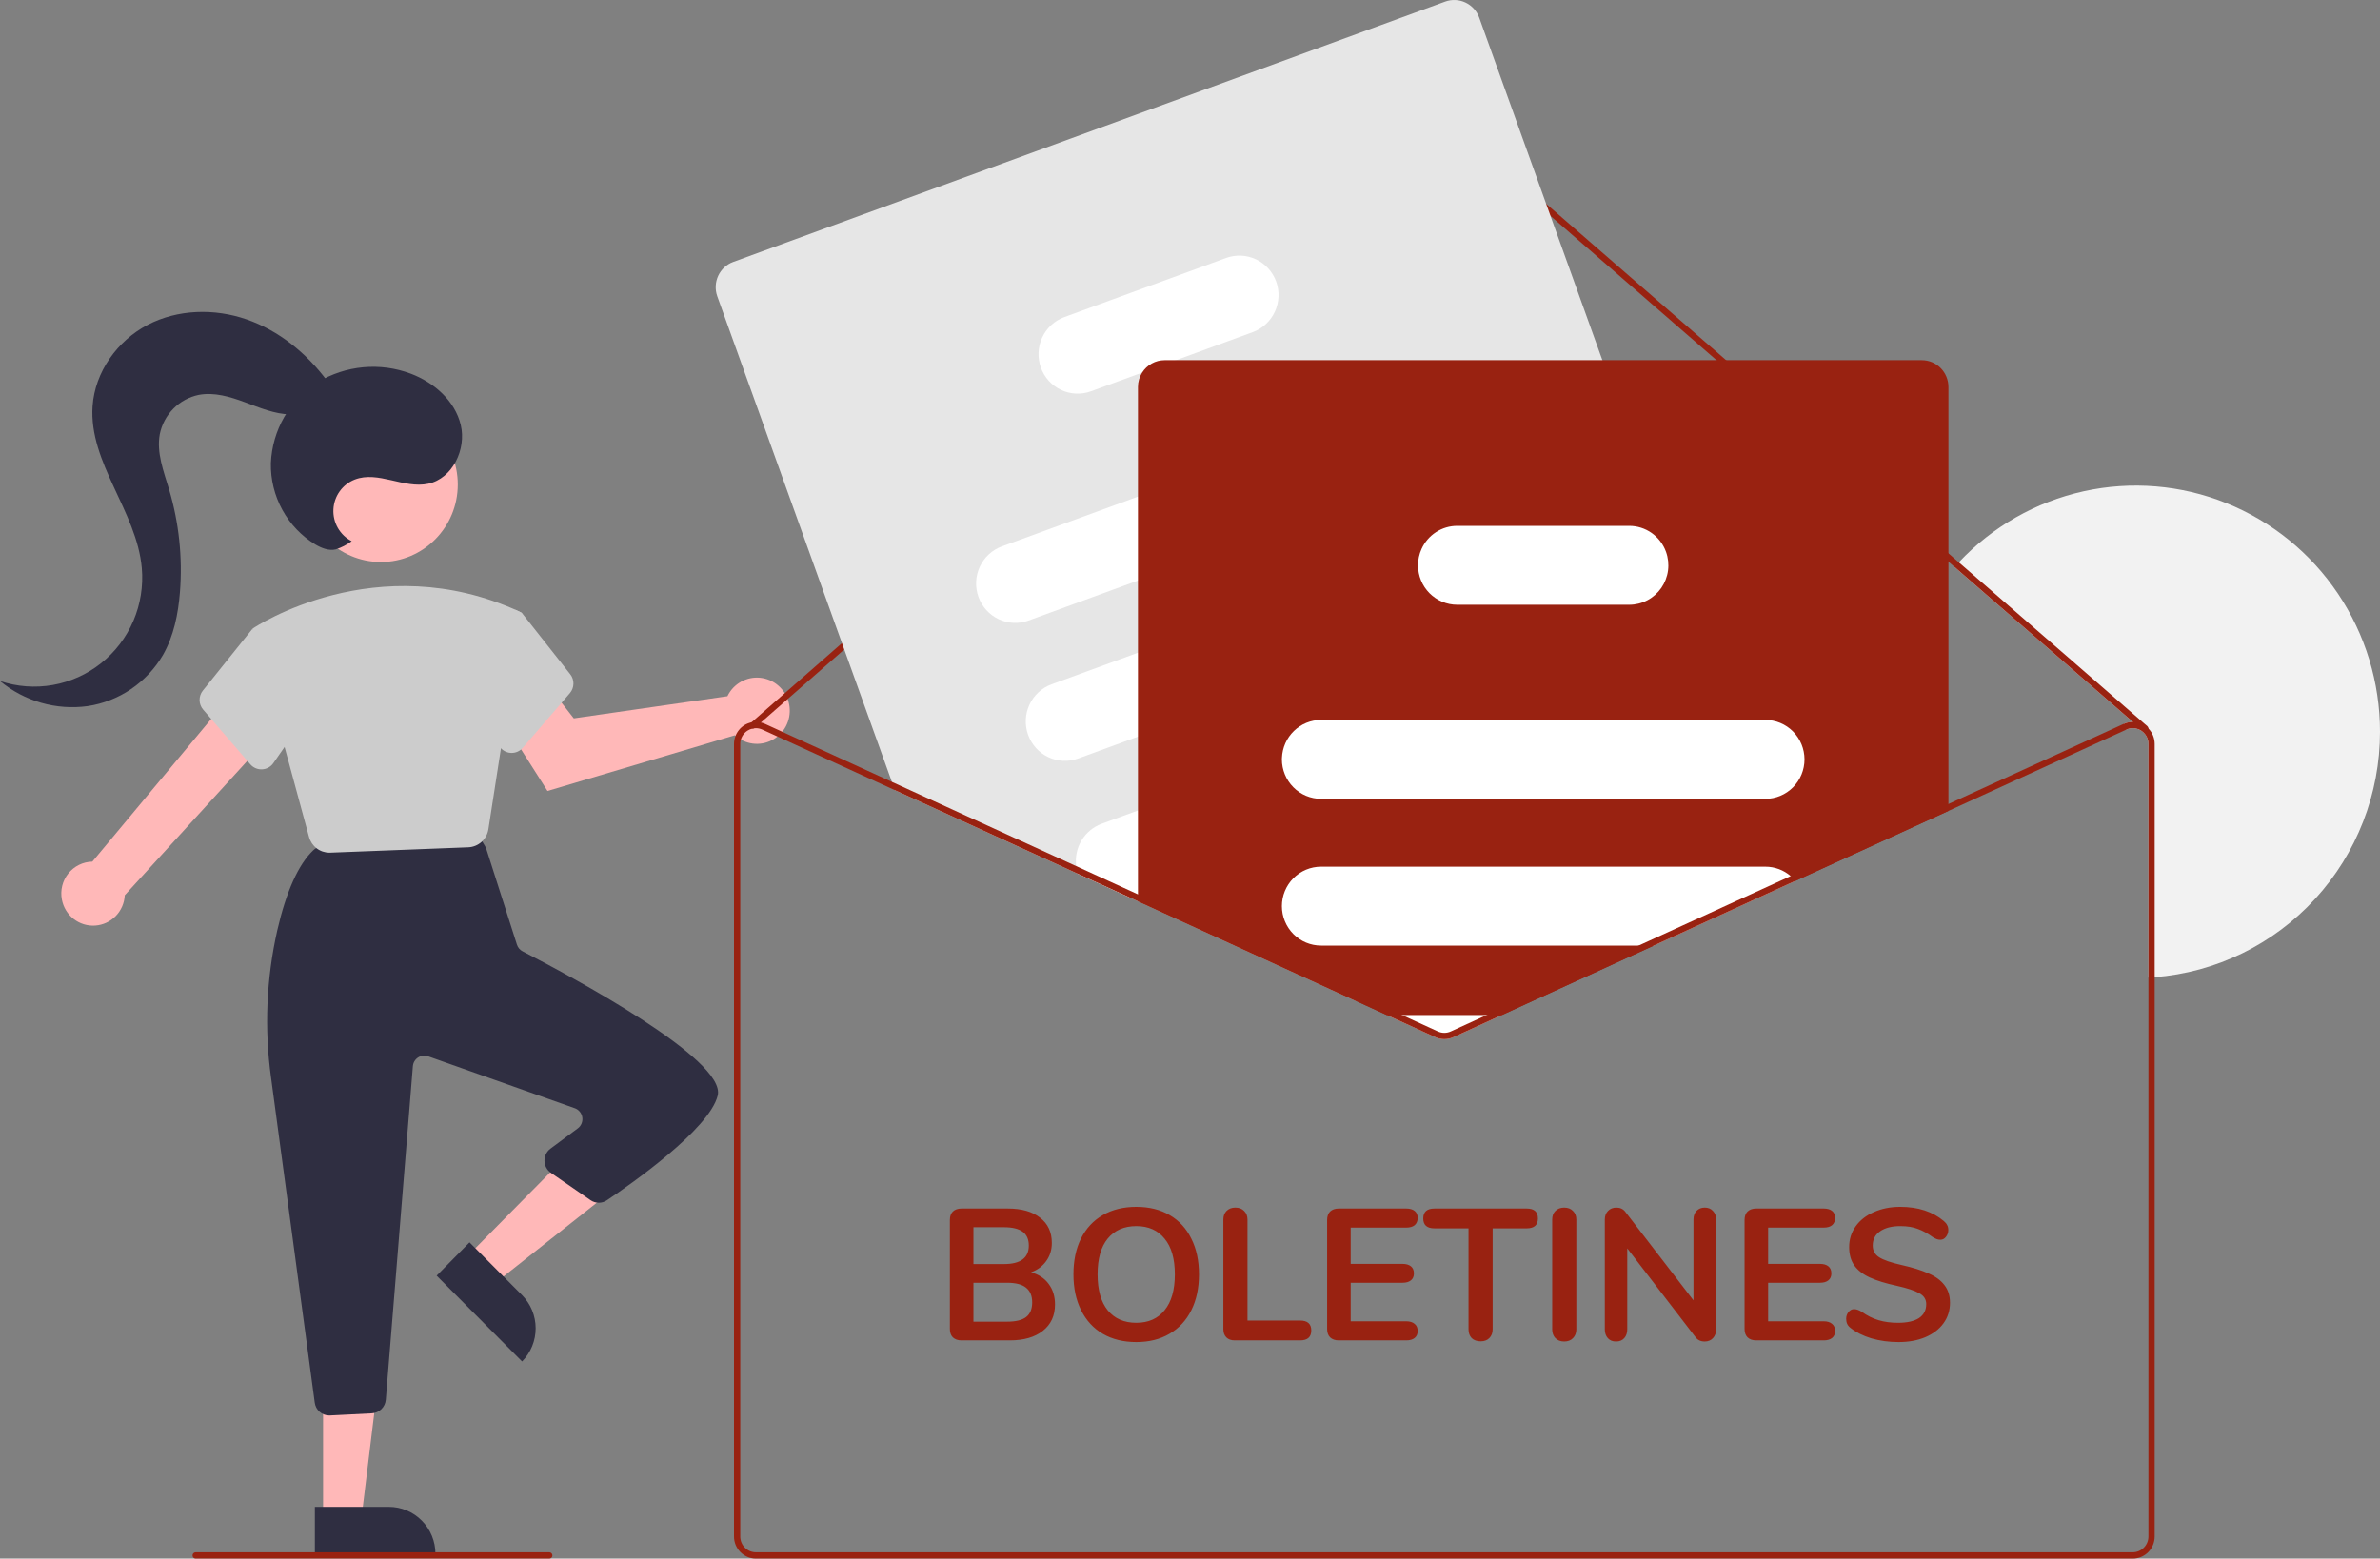 <svg width="100%" height="300" viewBox="0 0 458 300" fill="none" xmlns="http://www.w3.org/2000/svg">
<rect x="0" y="0" width="458" height="300" fill="#808080" stroke="none"/>
<g id="Boletines" clip-path="url(#clip0)">
<path id="Vector" d="M458 140.849C458.001 152.784 453.536 164.28 445.497 173.039C437.459 181.797 426.439 187.172 414.642 188.09C414.245 188.12 413.841 188.151 413.438 188.169V143.2C413.438 142.75 413.339 142.306 413.147 141.901C412.955 141.495 412.676 141.138 412.33 140.855C412.29 140.814 412.245 140.777 412.197 140.746C412.153 140.71 412.107 140.677 412.059 140.648C411.636 140.374 411.151 140.21 410.649 140.173C410.147 140.136 409.644 140.226 409.186 140.436L408.686 139.33C409.233 139.079 409.826 138.949 410.427 138.948L376.126 109.14C376.391 108.836 376.668 108.539 376.945 108.241C383.411 101.365 391.773 96.603 400.951 94.57C410.128 92.538 419.699 93.328 428.426 96.839C437.154 100.35 444.637 106.42 449.909 114.266C455.181 122.111 457.999 131.371 458 140.849Z" fill="#F2F2F2"/>
<path id="Vector_2" d="M11.91 173.157C11.739 172.277 11.762 171.371 11.976 170.502C12.19 169.633 12.591 168.821 13.149 168.125C13.708 167.428 14.411 166.864 15.21 166.472C16.008 166.079 16.882 165.868 17.77 165.853L44.846 133.34L51.605 142.058L24.011 172.317C23.937 173.823 23.318 175.25 22.271 176.326C21.224 177.403 19.822 178.055 18.33 178.158C16.839 178.262 15.361 177.81 14.178 176.888C12.995 175.966 12.188 174.638 11.91 173.157H11.91Z" fill="#FFB8B8"/>
<path id="Vector_3" d="M140.484 133.139C140.294 133.416 140.127 133.707 139.982 134.01L110.418 138.273L105.929 132.524L96.442 138.224L105.36 152.249L141.416 141.528C142.368 142.396 143.559 142.952 144.831 143.122C146.104 143.291 147.397 143.066 148.539 142.475C149.682 141.885 150.619 140.958 151.226 139.818C151.833 138.677 152.082 137.377 151.939 136.09C151.796 134.804 151.268 133.592 150.425 132.615C149.583 131.639 148.465 130.944 147.222 130.624C145.978 130.303 144.668 130.372 143.464 130.822C142.26 131.271 141.221 132.079 140.484 133.139Z" fill="#FFB8B8"/>
<path id="Vector_4" d="M89.983 241.769L95.215 247.024L117.797 229.17L110.076 221.414L89.983 241.769Z" fill="#FFB8B8"/>
<path id="Vector_5" d="M100.468 262.058L84.025 245.544L90.351 239.136L100.44 249.269C101.275 250.107 101.937 251.103 102.39 252.199C102.843 253.295 103.077 254.471 103.08 255.658C103.082 256.846 102.853 258.022 102.405 259.12C101.956 260.218 101.298 261.217 100.468 262.058L100.468 262.058Z" fill="#2F2E41"/>
<path id="Vector_6" d="M62.174 292.17H69.557L73.069 263.445H62.173L62.174 292.17Z" fill="#FFB8B8"/>
<path id="Vector_7" d="M83.795 299.084L60.592 299.085L60.592 290.042L74.83 290.042C76.007 290.042 77.173 290.275 78.261 290.73C79.348 291.184 80.337 291.85 81.169 292.69C82.001 293.53 82.662 294.527 83.112 295.624C83.563 296.721 83.795 297.897 83.795 299.084Z" fill="#2F2E41"/>
<path id="Vector_8" d="M60.569 269.984L52.16 207.425C50.844 197.971 51.252 188.353 53.365 179.047C55.091 171.569 57.422 166.388 60.294 163.651C60.748 163.221 61.328 162.954 61.946 162.89L89.711 159.972C90.246 159.917 90.785 160.016 91.266 160.259C91.747 160.501 92.15 160.877 92.427 161.341L93.34 162.875C93.451 163.062 93.54 163.26 93.606 163.467L99.476 181.824C99.564 182.101 99.705 182.358 99.892 182.58C100.079 182.802 100.308 182.984 100.565 183.116C109.808 187.875 139.83 203.943 138.112 210.876C136.498 217.39 121.384 227.951 116.79 231.033C116.322 231.348 115.771 231.514 115.208 231.51C114.646 231.506 114.097 231.331 113.634 231.008L106.009 225.746C105.636 225.489 105.33 225.145 105.117 224.745C104.903 224.344 104.787 223.898 104.779 223.443C104.771 222.988 104.871 222.537 105.071 222.129C105.271 221.721 105.565 221.368 105.928 221.098L111.187 217.189C111.509 216.95 111.76 216.627 111.913 216.254C112.066 215.882 112.116 215.474 112.057 215.075C111.997 214.676 111.831 214.301 111.577 213.991C111.322 213.68 110.988 213.445 110.611 213.311L82.369 203.315C82.052 203.203 81.713 203.166 81.379 203.206C81.046 203.246 80.726 203.363 80.444 203.548C80.162 203.733 79.926 203.98 79.754 204.271C79.581 204.562 79.478 204.889 79.45 205.227L74.243 269.427C74.186 270.115 73.883 270.759 73.391 271.24C72.899 271.72 72.251 272.005 71.567 272.041L63.511 272.448C63.461 272.45 63.413 272.451 63.364 272.451C62.68 272.454 62.019 272.205 61.505 271.751C60.99 271.296 60.657 270.668 60.569 269.984Z" fill="#2F2E41"/>
<path id="Vector_9" d="M73.303 108.177C81.471 108.177 88.093 101.497 88.093 93.257C88.093 85.018 81.471 78.338 73.303 78.338C65.134 78.338 58.512 85.018 58.512 93.257C58.512 101.497 65.134 108.177 73.303 108.177Z" fill="#FFB8B8"/>
<path id="Vector_10" d="M59.469 161.095L48.582 121.025L48.768 120.898C49.002 120.739 72.468 105.108 99.943 117.705L100.441 117.993L93.99 159.583C93.849 160.532 93.384 161.402 92.676 162.043C91.967 162.683 91.059 163.054 90.109 163.092L63.562 164.122C63.509 164.124 63.456 164.125 63.403 164.125C62.508 164.127 61.637 163.831 60.926 163.283C60.215 162.736 59.703 161.966 59.469 161.095Z" fill="#CCCCCC"/>
<path id="Vector_11" d="M48.167 147.111L39.1 136.593C38.663 136.088 38.417 135.443 38.406 134.773C38.394 134.102 38.617 133.449 39.036 132.929L48.515 121.117L55.791 123.119L59.649 136.739L52.615 146.875C52.37 147.231 52.047 147.525 51.671 147.735C51.295 147.945 50.877 148.066 50.448 148.087C50.397 148.09 50.347 148.091 50.296 148.091C49.892 148.092 49.493 148.005 49.126 147.836C48.758 147.666 48.431 147.419 48.167 147.111Z" fill="#CCCCCC"/>
<path id="Vector_12" d="M98.309 144.92C97.88 144.899 97.461 144.778 97.086 144.568C96.71 144.358 96.387 144.064 96.142 143.708L89.108 133.572L92.491 119.234L99.191 117.391L100.441 117.993L109.721 129.761C110.14 130.282 110.363 130.935 110.351 131.605C110.339 132.276 110.094 132.92 109.657 133.426L100.589 143.944C100.325 144.252 99.999 144.499 99.631 144.668C99.264 144.837 98.864 144.924 98.461 144.924C98.41 144.924 98.359 144.922 98.309 144.92Z" fill="#CCCCCC"/>
<path id="Vector_13" d="M413.438 140.223C413.443 140.374 413.392 140.522 413.293 140.636C413.189 140.759 413.042 140.834 412.882 140.847C412.723 140.86 412.566 140.808 412.444 140.703L410.427 138.948L376.126 109.14L279.92 25.525C279.371 25.051 278.672 24.791 277.949 24.792C277.227 24.793 276.529 25.055 275.981 25.531L146.425 139.069L145.257 140.09C145.212 140.13 145.161 140.162 145.107 140.187C145.01 140.23 144.904 140.247 144.799 140.235C144.649 140.219 144.51 140.148 144.408 140.035C144.356 139.975 144.316 139.906 144.29 139.83C144.264 139.755 144.254 139.675 144.259 139.595C144.264 139.516 144.284 139.438 144.319 139.366C144.354 139.295 144.403 139.231 144.462 139.178L144.625 139.033L275.192 24.614C275.96 23.949 276.937 23.583 277.948 23.581C278.959 23.578 279.938 23.94 280.708 24.602L376.945 108.241L413.227 139.78C413.29 139.835 413.342 139.903 413.378 139.979C413.414 140.056 413.435 140.139 413.438 140.223Z" fill="#992211"/>
<g id="boletin-izquierda">
<path id="Vector_14" d="M340.29 158.16L338.706 153.763L333.25 138.576L321.495 105.878L308.355 69.327L284.659 3.401C284.193 2.116 283.242 1.068 282.013 0.489C280.784 -0.091 279.377 -0.155 278.101 0.309L141.096 50.418C139.821 50.886 138.783 51.846 138.208 53.086C137.633 54.326 137.57 55.745 138.031 57.033L171.627 150.494L172.199 152.092L207.464 168.214L217.376 172.745L218.984 173.48L260.951 192.67L262.576 192.074L290.103 182.009L331.624 166.823L337.218 164.776C338.494 164.307 339.533 163.348 340.109 162.108C340.684 160.868 340.749 159.449 340.29 158.16Z" fill="#E6E6E6"/>
<path id="Vector_15" d="M282.84 80.311C282.157 78.418 280.757 76.877 278.949 76.024C277.14 75.171 275.07 75.076 273.193 75.761L218.984 95.594L192.806 105.167C191.876 105.506 191.021 106.027 190.291 106.7C189.56 107.372 188.969 108.183 188.549 109.087C188.129 109.99 187.891 110.968 187.846 111.965C187.801 112.961 187.952 113.957 188.289 114.895C188.626 115.833 189.143 116.695 189.811 117.431C190.478 118.167 191.283 118.763 192.179 119.186C193.075 119.608 194.045 119.848 195.033 119.892C196.021 119.936 197.008 119.783 197.937 119.442L218.984 111.746L278.33 90.042C280.205 89.353 281.734 87.941 282.579 86.117C283.425 84.293 283.518 82.204 282.84 80.311Z" fill="white"/>
<path id="Vector_16" d="M292.385 106.868C291.701 104.976 290.302 103.435 288.494 102.582C286.685 101.729 284.615 101.634 282.738 102.319L273.554 105.678L218.984 125.638L202.351 131.719C200.476 132.407 198.947 133.817 198.102 135.641C197.257 137.465 197.164 139.552 197.844 141.445C198.524 143.337 199.921 144.88 201.728 145.735C203.536 146.589 205.605 146.684 207.482 146L218.984 141.79L287.875 116.594C288.031 116.539 288.182 116.472 288.332 116.405C290.081 115.631 291.473 114.215 292.226 112.444C292.978 110.673 293.035 108.68 292.385 106.868Z" fill="white"/>
<path id="Vector_17" d="M302.032 133.705C301.35 131.814 299.952 130.272 298.144 129.419C296.337 128.566 294.268 128.471 292.391 129.156L266.635 138.577L246.696 145.873L218.984 156.005L211.998 158.562C210.384 159.155 209.019 160.287 208.128 161.769C207.238 163.251 206.876 164.996 207.102 166.714C207.171 167.225 207.292 167.728 207.464 168.214L217.376 172.746L218.984 172.157H218.996L269.285 153.763L297.521 143.437C299.398 142.749 300.928 141.337 301.773 139.513C302.619 137.688 302.712 135.599 302.032 133.705H302.032Z" fill="white"/>
<path id="Vector_18" d="M245.588 54.203C244.905 52.311 243.506 50.769 241.697 49.916C239.889 49.063 237.819 48.969 235.941 49.653L204.808 61.036C202.932 61.724 201.404 63.135 200.559 64.958C199.714 66.782 199.621 68.87 200.301 70.762C200.981 72.655 202.378 74.198 204.185 75.052C205.992 75.906 208.062 76.002 209.939 75.317L219.791 71.715L226.312 69.328L241.078 63.928C242.953 63.24 244.482 61.829 245.327 60.006C246.173 58.183 246.267 56.096 245.588 54.203Z" fill="white"/>
</g>
<g id="boletin-derecho">
<path id="Vector_19" d="M369.833 69.328H224.102C223.243 69.329 222.397 69.548 221.644 69.965C220.89 70.382 220.253 70.984 219.791 71.715C219.262 72.543 218.982 73.507 218.984 74.491V173.481L260.951 192.67L266.864 195.373L276.204 199.644C276.751 199.893 277.344 200.022 277.944 200.022C278.544 200.022 279.138 199.893 279.685 199.644L289.025 195.373L318.255 182.01L345.498 169.551L374.951 156.09V74.491C374.951 73.122 374.411 71.809 373.451 70.841C372.492 69.873 371.19 69.329 369.833 69.328Z" fill="#992211"/>
<path id="Vector_20" d="M339.723 138.577H254.212C252.267 138.578 250.399 139.338 248.998 140.698C247.597 142.058 246.772 143.913 246.696 145.872C246.686 145.971 246.682 146.071 246.684 146.17C246.687 148.183 247.481 150.113 248.892 151.536C250.303 152.959 252.216 153.76 254.212 153.763H339.723C341.719 153.763 343.634 152.963 345.046 151.539C346.457 150.115 347.251 148.184 347.251 146.17C347.251 144.156 346.457 142.225 345.046 140.801C343.634 139.377 341.719 138.577 339.723 138.577Z" fill="white"/>
<path id="Vector_21" d="M344.595 168.633C343.238 167.462 341.509 166.82 339.723 166.823H254.212C252.215 166.823 250.301 167.623 248.889 169.047C247.477 170.471 246.684 172.403 246.684 174.416C246.684 176.43 247.477 178.361 248.889 179.785C250.301 181.209 252.215 182.009 254.212 182.009H318.255L345.498 169.551C345.223 169.22 344.921 168.913 344.595 168.633Z" fill="white"/>
<path id="Vector_22" d="M266.864 195.373L276.204 199.644C276.751 199.893 277.344 200.022 277.944 200.022C278.544 200.022 279.138 199.893 279.685 199.644L289.025 195.373H266.864Z" fill="white"/>
<path id="Vector_23" d="M320.598 106.206C320.068 104.744 319.105 103.482 317.841 102.59C316.576 101.698 315.071 101.22 313.528 101.219H280.407C278.961 101.22 277.546 101.641 276.331 102.432C275.116 103.223 274.152 104.349 273.554 105.678C273.108 106.661 272.878 107.73 272.88 108.812C272.883 110.825 273.677 112.755 275.088 114.178C276.499 115.601 278.412 116.402 280.407 116.405H313.528C314.739 116.405 315.932 116.111 317.006 115.546C318.08 114.982 319.003 114.165 319.697 113.164C320.391 112.163 320.835 111.007 320.992 109.796C321.149 108.585 321.013 107.353 320.598 106.206Z" fill="white"/>
</g>
<path id="Vector_24" d="M315.334 182.009L286.104 195.373L279.185 198.538C278.795 198.715 278.372 198.807 277.944 198.807C277.517 198.807 277.094 198.715 276.704 198.538L269.785 195.373H266.864L276.204 199.644C276.751 199.893 277.344 200.022 277.944 200.022C278.545 200.022 279.138 199.893 279.685 199.644L289.025 195.373L318.255 182.009H315.334ZM315.334 182.009L286.104 195.373L279.185 198.538C278.795 198.715 278.372 198.807 277.944 198.807C277.517 198.807 277.094 198.715 276.704 198.538L269.785 195.373H266.864L276.204 199.644C276.751 199.893 277.344 200.022 277.944 200.022C278.545 200.022 279.138 199.893 279.685 199.644L289.025 195.373L318.255 182.009H315.334ZM315.334 182.009L286.104 195.373L279.185 198.538C278.795 198.715 278.372 198.807 277.944 198.807C277.517 198.807 277.094 198.715 276.704 198.538L269.785 195.373H266.864L276.204 199.644C276.751 199.893 277.344 200.022 277.944 200.022C278.545 200.022 279.138 199.893 279.685 199.644L289.025 195.373L318.255 182.009H315.334ZM413.438 140.223C413.216 140 412.971 139.801 412.709 139.628C412.117 139.241 411.439 139.011 410.736 138.959C410.032 138.907 409.328 139.035 408.686 139.33L344.595 168.633L315.334 182.009L286.104 195.373L279.185 198.538C278.795 198.715 278.372 198.807 277.944 198.807C277.517 198.807 277.094 198.715 276.704 198.538L269.785 195.373L262.576 192.075L218.996 172.157L218.984 172.151L207.102 166.714L171.627 150.495L147.202 139.33C146.954 139.214 146.693 139.127 146.425 139.069C145.836 138.92 145.22 138.908 144.625 139.033C143.672 139.229 142.816 139.751 142.201 140.51C141.586 141.269 141.249 142.219 141.247 143.2V295.748C141.248 296.875 141.692 297.956 142.483 298.753C143.273 299.55 144.344 299.999 145.462 300H410.427C411.544 299.999 412.616 299.55 413.406 298.753C414.196 297.956 414.641 296.875 414.642 295.748V143.2C414.644 142.086 414.211 141.017 413.438 140.223V140.223ZM413.438 295.748C413.437 296.553 413.12 297.326 412.555 297.895C411.991 298.465 411.225 298.785 410.427 298.785H145.462C144.663 298.785 143.898 298.465 143.333 297.895C142.769 297.326 142.451 296.553 142.451 295.748V143.2C142.451 142.692 142.577 142.193 142.818 141.747C143.059 141.301 143.407 140.924 143.83 140.648C144.127 140.456 144.455 140.317 144.799 140.235C144.901 140.213 145.003 140.197 145.107 140.187C145.224 140.17 145.343 140.161 145.462 140.162C145.89 140.163 146.313 140.256 146.702 140.436L172.199 152.093L207.464 168.214L217.376 172.746L218.983 173.481L260.951 192.67L266.864 195.373L276.204 199.644C276.751 199.893 277.344 200.022 277.944 200.022C278.544 200.022 279.138 199.893 279.685 199.644L289.025 195.373L318.255 182.009L345.498 169.551L409.186 140.436C409.644 140.226 410.147 140.136 410.649 140.173C411.151 140.21 411.636 140.374 412.059 140.648C412.107 140.677 412.153 140.71 412.197 140.746C412.245 140.777 412.29 140.813 412.33 140.855C412.676 141.138 412.955 141.495 413.147 141.901C413.339 142.306 413.438 142.75 413.438 143.2L413.438 295.748ZM315.334 182.009L286.104 195.373L279.185 198.538C278.795 198.715 278.372 198.807 277.944 198.807C277.517 198.807 277.094 198.715 276.704 198.538L269.785 195.373H266.864L276.204 199.644C276.751 199.893 277.344 200.022 277.944 200.022C278.545 200.022 279.138 199.893 279.685 199.644L289.025 195.373L318.255 182.009H315.334ZM315.334 182.009L286.104 195.373L279.185 198.538C278.795 198.715 278.372 198.807 277.944 198.807C277.517 198.807 277.094 198.715 276.704 198.538L269.785 195.373H266.864L276.204 199.644C276.751 199.893 277.344 200.022 277.944 200.022C278.545 200.022 279.138 199.893 279.685 199.644L289.025 195.373L318.255 182.009H315.334ZM217.376 172.746L218.983 173.481V172.157L217.376 172.746ZM315.334 182.009L286.104 195.373L279.185 198.538C278.795 198.715 278.372 198.807 277.944 198.807C277.517 198.807 277.094 198.715 276.704 198.538L269.785 195.373H266.864L276.204 199.644C276.751 199.893 277.344 200.022 277.944 200.022C278.545 200.022 279.138 199.893 279.685 199.644L289.025 195.373L318.255 182.009H315.334Z" fill="#992211"/>
<path id="Vector_25" d="M105.701 300H37.653C37.493 300 37.34 299.936 37.227 299.822C37.114 299.708 37.05 299.554 37.05 299.393C37.05 299.231 37.114 299.077 37.227 298.963C37.34 298.849 37.493 298.785 37.653 298.785H105.701C105.86 298.785 106.013 298.849 106.126 298.963C106.239 299.077 106.303 299.231 106.303 299.393C106.303 299.554 106.239 299.708 106.126 299.822C106.013 299.936 105.86 300 105.701 300Z" fill="#992211"/>
<path id="Vector_26" d="M67.679 104.168C66.568 103.6 65.644 102.718 65.02 101.631C64.395 100.544 64.096 99.297 64.159 98.042C64.222 96.787 64.644 95.577 65.375 94.559C66.106 93.541 67.113 92.759 68.275 92.306C72.738 90.569 77.742 94.115 82.42 93.107C87.083 92.102 89.781 86.479 88.668 81.802C87.555 77.125 83.504 73.602 79.037 71.92C76.119 70.824 72.995 70.403 69.895 70.69C66.794 70.977 63.798 71.963 61.127 73.576C58.483 75.236 56.281 77.522 54.713 80.236C53.144 82.949 52.257 86.008 52.127 89.147C52.066 92.288 52.827 95.39 54.333 98.14C55.839 100.891 58.036 103.192 60.705 104.813C61.894 105.505 63.278 106.06 64.615 105.748C65.713 105.389 66.747 104.855 67.679 104.168Z" fill="#2F2E41"/>
<path id="Vector_27" d="M62.886 73.212C58.95 67.946 53.638 63.621 47.456 61.476C41.274 59.331 34.209 59.503 28.403 62.534C22.597 65.565 18.267 71.584 17.815 78.163C17.063 89.112 26.338 98.419 27.29 109.353C27.591 112.818 27.034 116.305 25.667 119.499C24.3 122.693 22.167 125.494 19.46 127.649C16.753 129.805 13.557 131.247 10.16 131.846C6.763 132.446 3.272 132.183 0 131.083C2.33 133.018 5.032 134.446 7.935 135.277C10.839 136.108 13.881 136.325 16.872 135.913C19.857 135.461 22.706 134.344 25.21 132.644C27.715 130.944 29.813 128.703 31.353 126.084C33.44 122.425 34.297 118.176 34.63 113.968C35.153 107.315 34.445 100.622 32.542 94.23C31.502 90.743 30.091 87.154 30.75 83.573C31.127 81.711 32.037 80.001 33.368 78.656C34.7 77.311 36.393 76.39 38.239 76.008C41.222 75.445 44.272 76.363 47.12 77.42C49.968 78.477 52.84 79.7 55.874 79.769C58.907 79.84 62.212 78.439 63.385 75.615L62.886 73.212Z" fill="#2F2E41"/>
<path id="BOLETINES" d="M198.414 244.896C199.878 245.304 201.006 246.048 201.798 247.128C202.614 248.208 203.022 249.528 203.022 251.088C203.022 253.248 202.242 254.94 200.682 256.164C199.146 257.388 197.022 258 194.31 258H185.022C184.326 258 183.774 257.808 183.366 257.424C182.982 257.04 182.79 256.5 182.79 255.804V234.816C182.79 234.12 182.982 233.58 183.366 233.196C183.774 232.812 184.326 232.62 185.022 232.62H193.95C196.59 232.62 198.654 233.208 200.142 234.384C201.654 235.536 202.41 237.156 202.41 239.244C202.41 240.588 202.05 241.752 201.33 242.736C200.634 243.72 199.662 244.44 198.414 244.896ZM187.326 243.312H193.194C196.386 243.312 197.982 242.124 197.982 239.748C197.982 238.548 197.586 237.66 196.794 237.084C196.002 236.508 194.802 236.22 193.194 236.22H187.326V243.312ZM193.806 254.4C195.486 254.4 196.71 254.1 197.478 253.5C198.246 252.9 198.63 251.964 198.63 250.692C198.63 249.42 198.234 248.472 197.442 247.848C196.674 247.224 195.462 246.912 193.806 246.912H187.326V254.4H193.806ZM218.668 258.324C216.196 258.324 214.048 257.796 212.224 256.74C210.424 255.684 209.032 254.172 208.048 252.204C207.064 250.236 206.572 247.932 206.572 245.292C206.572 242.652 207.052 240.36 208.012 238.416C208.996 236.448 210.4 234.936 212.224 233.88C214.048 232.824 216.196 232.296 218.668 232.296C221.14 232.296 223.276 232.824 225.076 233.88C226.9 234.936 228.292 236.448 229.252 238.416C230.236 240.36 230.728 242.652 230.728 245.292C230.728 247.932 230.236 250.236 229.252 252.204C228.268 254.172 226.864 255.684 225.04 256.74C223.24 257.796 221.116 258.324 218.668 258.324ZM218.668 254.616C220.996 254.616 222.808 253.812 224.104 252.204C225.424 250.596 226.084 248.292 226.084 245.292C226.084 242.292 225.424 240 224.104 238.416C222.808 236.808 220.996 236.004 218.668 236.004C216.316 236.004 214.48 236.808 213.16 238.416C211.864 240 211.216 242.292 211.216 245.292C211.216 248.292 211.864 250.596 213.16 252.204C214.48 253.812 216.316 254.616 218.668 254.616ZM237.615 258C236.919 258 236.379 257.808 235.995 257.424C235.611 257.04 235.419 256.512 235.419 255.84V234.744C235.419 234.048 235.623 233.496 236.031 233.088C236.463 232.656 237.027 232.44 237.723 232.44C238.443 232.44 239.007 232.656 239.415 233.088C239.847 233.496 240.063 234.048 240.063 234.744V254.184H250.179C251.619 254.184 252.339 254.82 252.339 256.092C252.339 257.364 251.619 258 250.179 258H237.615ZM257.619 258C256.923 258 256.371 257.808 255.963 257.424C255.579 257.04 255.387 256.5 255.387 255.804V234.816C255.387 234.12 255.579 233.58 255.963 233.196C256.371 232.812 256.923 232.62 257.619 232.62H270.615C271.311 232.62 271.851 232.776 272.235 233.088C272.619 233.4 272.811 233.844 272.811 234.42C272.811 235.02 272.619 235.488 272.235 235.824C271.851 236.136 271.311 236.292 270.615 236.292H259.923V243.276H269.895C270.591 243.276 271.131 243.432 271.515 243.744C271.899 244.056 272.091 244.512 272.091 245.112C272.091 245.688 271.899 246.132 271.515 246.444C271.131 246.756 270.591 246.912 269.895 246.912H259.923V254.328H270.615C271.311 254.328 271.851 254.496 272.235 254.832C272.619 255.144 272.811 255.6 272.811 256.2C272.811 256.776 272.619 257.22 272.235 257.532C271.851 257.844 271.311 258 270.615 258H257.619ZM284.938 258.18C284.218 258.18 283.642 257.976 283.21 257.568C282.802 257.136 282.598 256.572 282.598 255.876V236.436H276.046C274.606 236.436 273.886 235.8 273.886 234.528C273.886 233.256 274.606 232.62 276.046 232.62H293.794C295.234 232.62 295.954 233.256 295.954 234.528C295.954 235.8 295.234 236.436 293.794 236.436H287.242V255.876C287.242 256.572 287.026 257.136 286.594 257.568C286.186 257.976 285.634 258.18 284.938 258.18ZM301.004 258.216C300.308 258.216 299.744 258 299.312 257.568C298.904 257.136 298.7 256.572 298.7 255.876V234.744C298.7 234.048 298.904 233.496 299.312 233.088C299.744 232.656 300.308 232.44 301.004 232.44C301.724 232.44 302.288 232.656 302.696 233.088C303.128 233.496 303.344 234.048 303.344 234.744V255.876C303.344 256.572 303.128 257.136 302.696 257.568C302.288 258 301.724 258.216 301.004 258.216ZM328.049 232.44C328.721 232.44 329.249 232.656 329.633 233.088C330.041 233.496 330.245 234.048 330.245 234.744V255.876C330.245 256.572 330.041 257.136 329.633 257.568C329.225 258 328.697 258.216 328.049 258.216C327.281 258.216 326.693 257.94 326.285 257.388L313.145 240.288V255.876C313.145 256.572 312.953 257.136 312.569 257.568C312.185 258 311.657 258.216 310.985 258.216C310.313 258.216 309.785 258 309.401 257.568C309.017 257.136 308.825 256.572 308.825 255.876V234.744C308.825 234.048 309.029 233.496 309.437 233.088C309.845 232.656 310.385 232.44 311.057 232.44C311.801 232.44 312.377 232.716 312.785 233.268L325.889 250.296V234.744C325.889 234.048 326.081 233.496 326.465 233.088C326.873 232.656 327.401 232.44 328.049 232.44ZM337.951 258C337.255 258 336.703 257.808 336.295 257.424C335.911 257.04 335.719 256.5 335.719 255.804V234.816C335.719 234.12 335.911 233.58 336.295 233.196C336.703 232.812 337.255 232.62 337.951 232.62H350.947C351.643 232.62 352.183 232.776 352.567 233.088C352.951 233.4 353.143 233.844 353.143 234.42C353.143 235.02 352.951 235.488 352.567 235.824C352.183 236.136 351.643 236.292 350.947 236.292H340.255V243.276H350.227C350.923 243.276 351.463 243.432 351.847 243.744C352.231 244.056 352.423 244.512 352.423 245.112C352.423 245.688 352.231 246.132 351.847 246.444C351.463 246.756 350.923 246.912 350.227 246.912H340.255V254.328H350.947C351.643 254.328 352.183 254.496 352.567 254.832C352.951 255.144 353.143 255.6 353.143 256.2C353.143 256.776 352.951 257.22 352.567 257.532C352.183 257.844 351.643 258 350.947 258H337.951ZM365.351 258.324C363.503 258.324 361.751 258.084 360.095 257.604C358.463 257.1 357.131 256.428 356.099 255.588C355.547 255.18 355.271 254.604 355.271 253.86C355.271 253.356 355.415 252.924 355.703 252.564C356.015 252.18 356.375 251.988 356.783 251.988C357.215 251.988 357.707 252.156 358.259 252.492C359.291 253.236 360.371 253.776 361.499 254.112C362.627 254.448 363.875 254.616 365.243 254.616C366.995 254.616 368.339 254.316 369.275 253.716C370.211 253.092 370.679 252.192 370.679 251.016C370.679 250.104 370.235 249.408 369.347 248.928C368.483 248.424 367.031 247.944 364.991 247.488C362.879 247.032 361.163 246.504 359.843 245.904C358.523 245.304 357.527 244.536 356.855 243.6C356.183 242.664 355.847 241.476 355.847 240.036C355.847 238.548 356.267 237.216 357.107 236.04C357.947 234.864 359.111 233.952 360.599 233.304C362.111 232.632 363.803 232.296 365.675 232.296C369.107 232.296 371.903 233.208 374.063 235.032C374.375 235.296 374.591 235.56 374.711 235.824C374.855 236.064 374.927 236.376 374.927 236.76C374.927 237.264 374.771 237.708 374.459 238.092C374.171 238.452 373.823 238.632 373.415 238.632C373.175 238.632 372.947 238.596 372.731 238.524C372.539 238.452 372.275 238.32 371.939 238.128C370.955 237.408 369.995 236.88 369.059 236.544C368.147 236.184 367.019 236.004 365.675 236.004C364.043 236.004 362.747 236.34 361.787 237.012C360.851 237.66 360.383 238.572 360.383 239.748C360.383 240.732 360.803 241.488 361.643 242.016C362.483 242.544 363.911 243.036 365.927 243.492C368.063 243.972 369.791 244.512 371.111 245.112C372.455 245.688 373.475 246.432 374.171 247.344C374.891 248.256 375.251 249.396 375.251 250.764C375.251 252.252 374.831 253.572 373.991 254.724C373.175 255.852 372.011 256.74 370.499 257.388C369.011 258.012 367.295 258.324 365.351 258.324Z" fill="#992211"/>
</g>
<defs>
<clipPath id="clip0">
<rect width="458" height="300" fill="white"/>
</clipPath>
</defs>
</svg>
